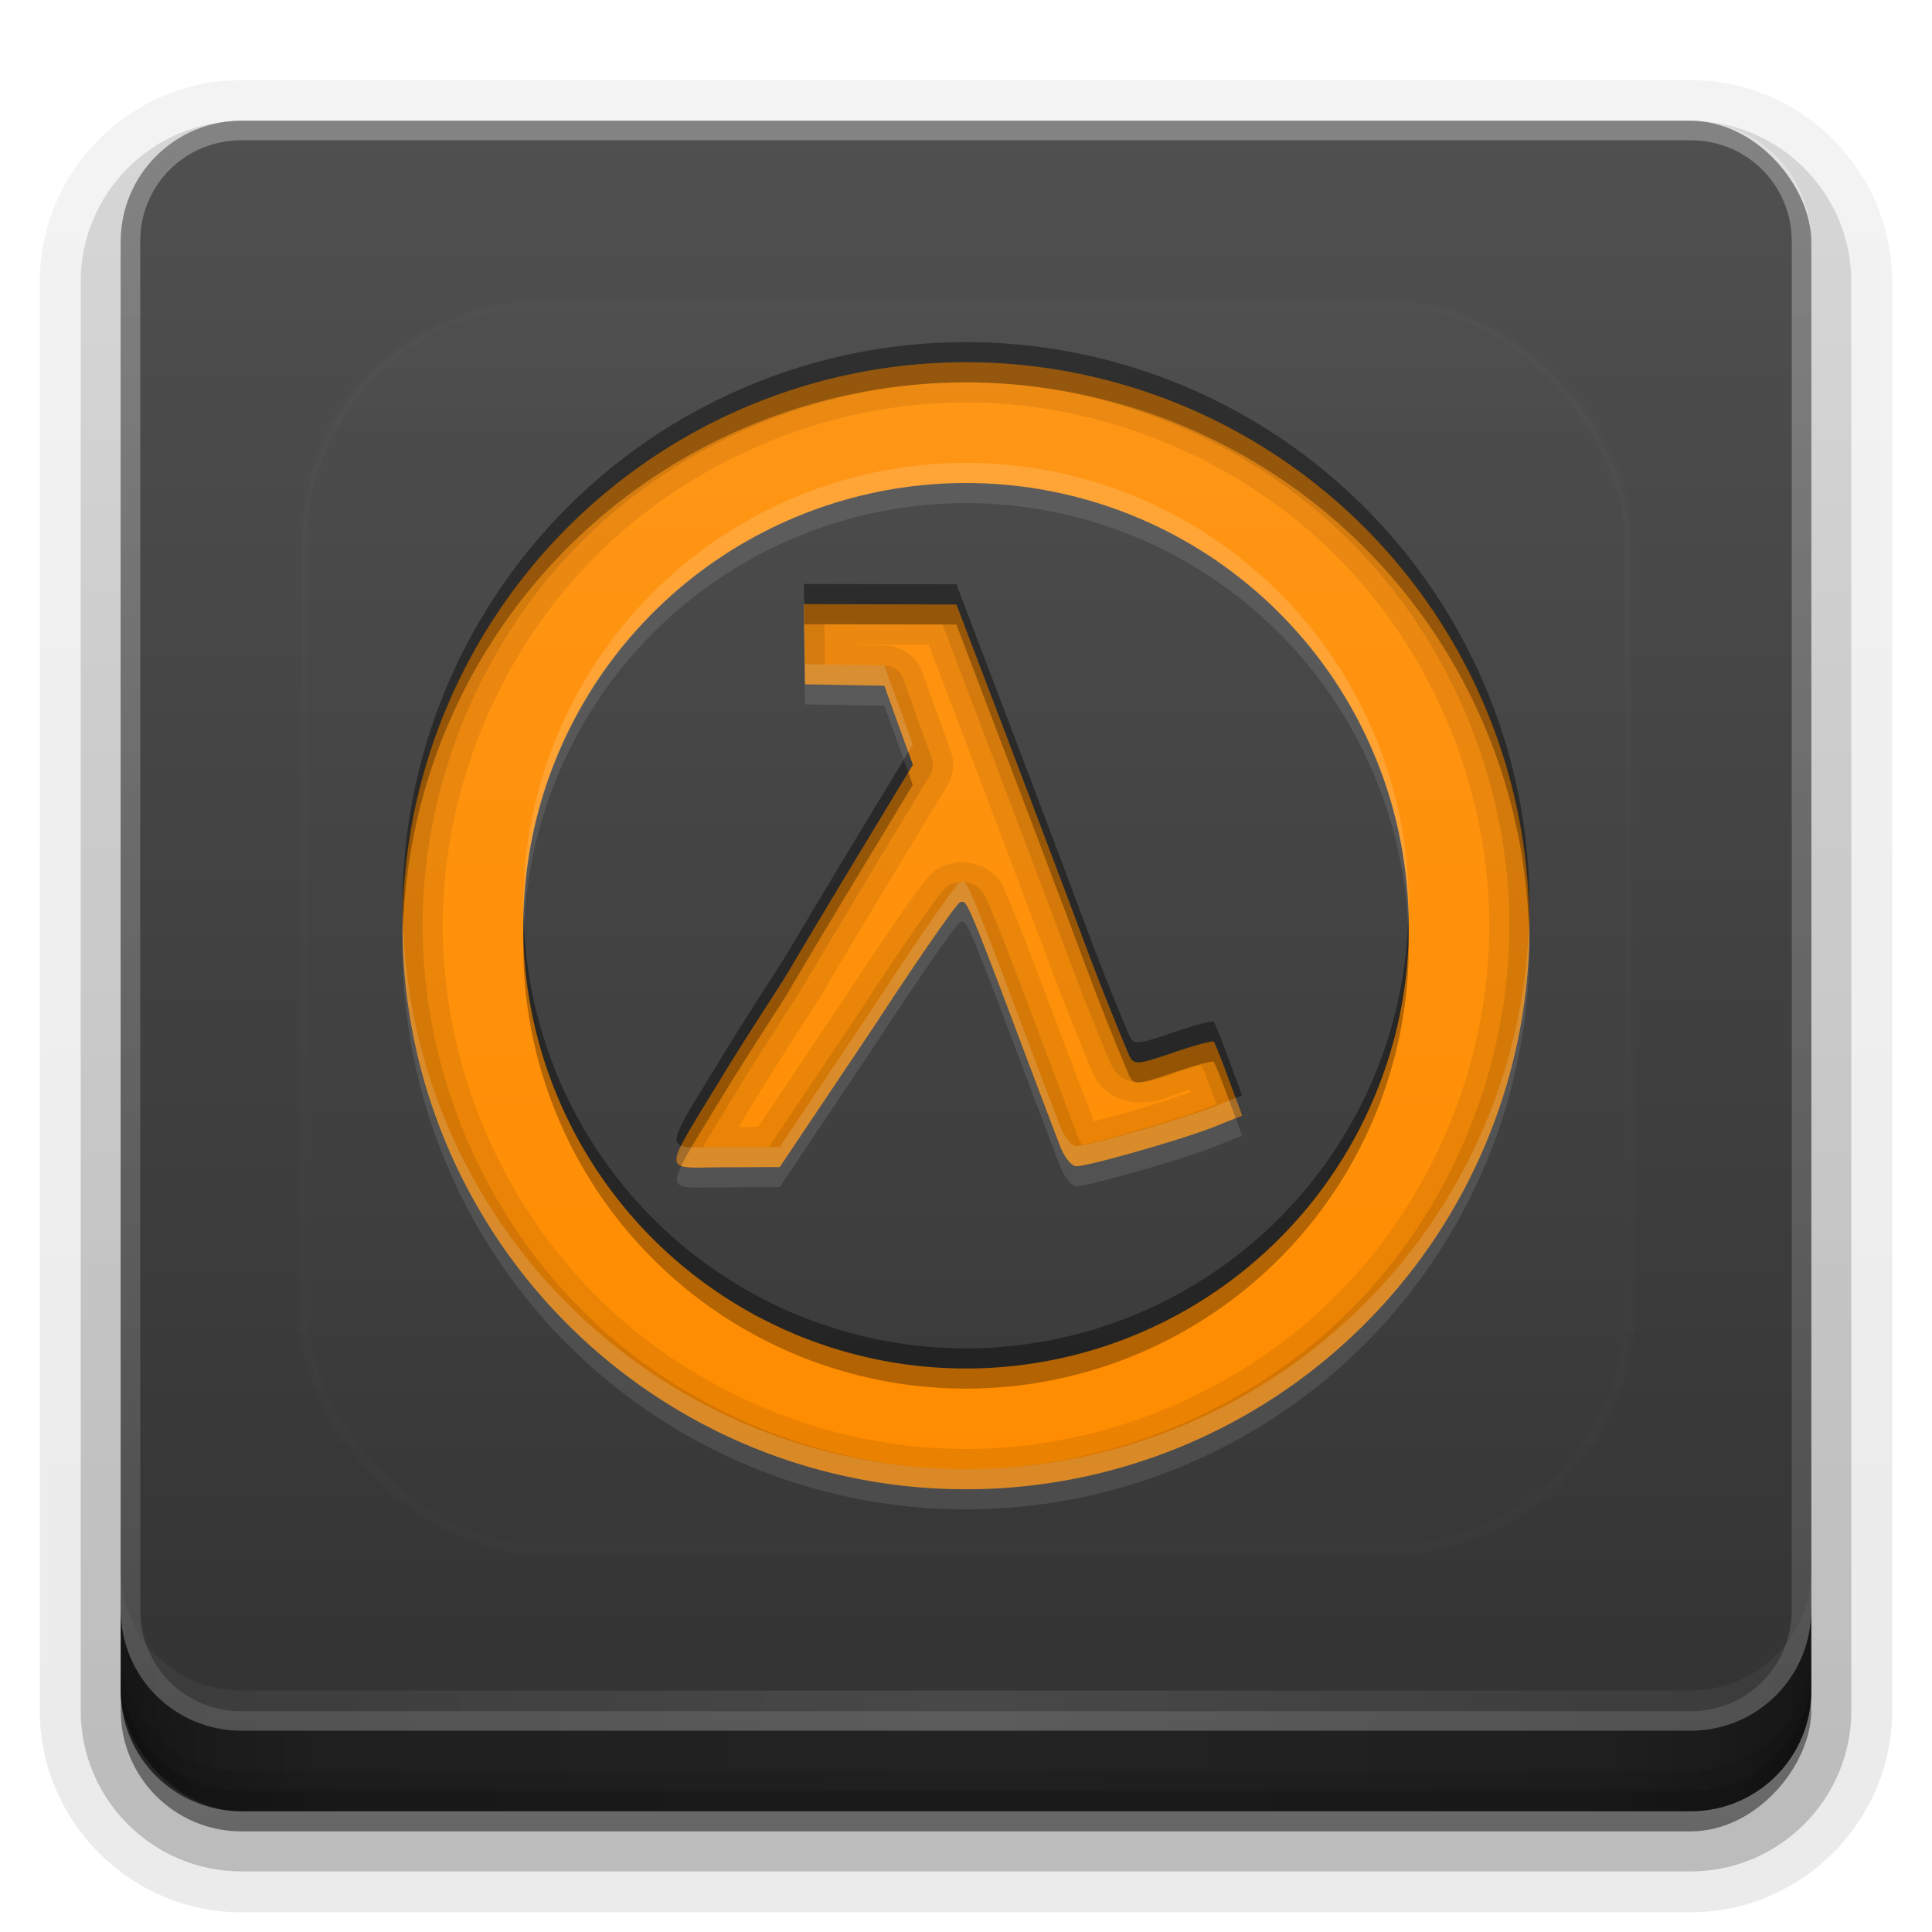 <?xml version="1.0" encoding="UTF-8" standalone="no"?>
<svg
   xmlns:dc="http://purl.org/dc/elements/1.1/"
   xmlns:cc="http://creativecommons.org/ns#"
   xmlns:rdf="http://www.w3.org/1999/02/22-rdf-syntax-ns#"
   xmlns:svg="http://www.w3.org/2000/svg"
   xmlns="http://www.w3.org/2000/svg"
   xmlns:xlink="http://www.w3.org/1999/xlink"
   xmlns:sodipodi="http://sodipodi.sourceforge.net/DTD/sodipodi-0.dtd"
   xmlns:inkscape="http://www.inkscape.org/namespaces/inkscape"
   width="96"
   height="96"
   version="1.1"
   id="svg88"
   sodipodi:docname="half-life.svg"
   inkscape:version="0.92.2 5c3e80d, 2017-08-06">
  <sodipodi:namedview
     pagecolor="#ffffff"
     bordercolor="#666666"
     borderopacity="1"
     objecttolerance="10"
     gridtolerance="10"
     guidetolerance="10"
     inkscape:pageopacity="0"
     inkscape:pageshadow="2"
     inkscape:window-width="640"
     inkscape:window-height="480"
     id="namedview90"
     showgrid="false"
     inkscape:zoom="2.4583333"
     inkscape:cx="48"
     inkscape:cy="48"
     inkscape:window-x="0"
     inkscape:window-y="25"
     inkscape:window-maximized="0"
     inkscape:current-layer="svg88" />
  <defs
     id="defs2410">
    <linearGradient
       id="linearGradient4384">
      <stop
         id="stop4386"
         stop-color="#fff"
         offset="0" />
      <stop
         id="stop4388"
         stop-color="#fff"
         stop-opacity="0"
         offset="1" />
    </linearGradient>
    <filter
       id="filter3794"
       x="-.192"
       y="-.192"
       width="1.384"
       height="1.384">
      <feGaussianBlur
         id="feGaussianBlur3796"
         stdDeviation="5.28" />
    </filter>
    <linearGradient
       id="linearGradient3613"
       x1="48"
       x2="48"
       y1="20.221"
       y2="138.66"
       gradientUnits="userSpaceOnUse">
      <stop
         id="stop3739"
         stop-color="#fff"
         offset="0" />
      <stop
         id="stop3741"
         stop-color="#fff"
         stop-opacity="0"
         offset="1" />
    </linearGradient>
    <linearGradient
       id="buttonGradient"
       x1="48"
       x2="48"
       y1="90"
       y2="5.988"
       gradientUnits="userSpaceOnUse">
      <stop
         id="stop3702"
         stop-color="#323232"
         offset="0" />
      <stop
         id="stop3704"
         stop-color="#505050"
         offset="1" />
    </linearGradient>
    <linearGradient
       id="ButtonShadow-0"
       x1="45.448"
       x2="45.448"
       y1="92.54"
       y2="7.016"
       gradientTransform="matrix(1.006 0 0 .994 100 0)"
       gradientUnits="userSpaceOnUse">
      <stop
         id="stop3750-8"
         offset="0" />
      <stop
         id="stop3752-5"
         stop-opacity=".588"
         offset="1" />
    </linearGradient>
    <linearGradient
       id="linearGradient3780"
       x1="32.251"
       x2="32.251"
       y1="6.132"
       y2="90.239"
       gradientTransform="matrix(1.024 0 0 1.012 -1.143 -98.071)"
       gradientUnits="userSpaceOnUse"
       xlink:href="#ButtonShadow-0" />
    <linearGradient
       id="linearGradient3721"
       x1="32.251"
       x2="32.251"
       y1="6.132"
       y2="90.239"
       gradientTransform="translate(0,-97)"
       gradientUnits="userSpaceOnUse"
       xlink:href="#ButtonShadow-0" />
    <clipPath
       id="clipPath4355">
      <rect
         id="rect4357"
         x="6"
         y="6"
         width="84"
         height="80"
         rx="6"
         ry="6"
         fill="#fff" />
    </clipPath>
    <linearGradient
       id="linearGradient4390"
       x1="48"
       x2="48"
       y1="88"
       y2="-40"
       gradientTransform="matrix(1,0,0,-1,0,92)"
       gradientUnits="userSpaceOnUse"
       xlink:href="#linearGradient4384" />
    <linearGradient
       id="linearGradient4429"
       x1="48"
       x2="112.12"
       y1="82"
       y2="82.455"
       gradientUnits="userSpaceOnUse"
       spreadMethod="reflect"
       xlink:href="#linearGradient4384" />
    <linearGradient
       id="linearGradient3228"
       x1="90"
       x2="48"
       y1="88"
       y2="88"
       gradientUnits="userSpaceOnUse"
       spreadMethod="reflect">
      <stop
         id="stop3894"
         stop-opacity=".588"
         offset="0" />
      <stop
         id="stop3896"
         stop-opacity=".471"
         offset=".118" />
      <stop
         id="stop3898"
         stop-opacity=".392"
         offset=".238" />
      <stop
         id="stop3900"
         stop-opacity=".314"
         offset="1" />
    </linearGradient>
  </defs>
  <g
     id="layer3">
    <g
       id="g32"
       fill="url(#linearGradient3780)">
      <path
         id="path3786"
         transform="scale(1,-1)"
         d="m12-95.021c-5.511 0-10.022 4.51-10.022 10.021v71c0 5.511 4.51 10.021 10.021 10.021h72c5.511 0 10.021-4.51 10.021-10.021v-71c0-5.511-4.51-10.021-10.021-10.021h-72z"
         opacity=".08" />
      <path
         id="path3778"
         transform="scale(1,-1)"
         d="m12-94.035c-4.972 0-9.035 4.064-9.035 9.035v71c0 4.972 4.064 9.035 9.035 9.035h72c4.972 0 9.035-4.064 9.035-9.035v-71c0-4.972-4.064-9.035-9.035-9.035h-72z"
         opacity=".1" />
      <path
         id="path3770"
         transform="scale(1,-1)"
         d="m12-92.99c-4.409 0-7.99 3.581-7.99 7.99v71c0 4.409 3.581 7.99 7.99 7.99h72c4.409 0 7.99-3.581 7.99-7.99v-71c0-4.409-3.581-7.99-7.99-7.99h-72z"
         opacity=".2" />
      <rect
         id="rect3723"
         transform="scale(1,-1)"
         x="5"
         y="-92"
         width="86"
         height="85"
         rx="7"
         ry="7"
         opacity=".3" />
    </g>
    <rect
       id="rect3716"
       transform="scale(1,-1)"
       x="6"
       y="-91"
       width="84"
       height="84"
       rx="6"
       ry="6"
       fill="url(#linearGradient3721)"
       opacity=".45" />
  </g>
  <g
     id="layer1">
    <rect
       id="button"
       x="6"
       y="6"
       width="84"
       height="84"
       rx="6"
       ry="6"
       fill="url(#buttonGradient)" />
    <path
       id="rect4377"
       d="m12 86c-3.324 0-6-2.676-6-6v-68c0-3.324 2.676-6 6-6h72c3.324 0 6 2.676 6 6v68c0 3.324-2.676 6-6 6zm0-0.969h72c2.805 0 5.031-2.226 5.031-5.031v-68c0-2.805-2.226-5.031-5.031-5.031h-72c-2.805 0-5.031 2.226-5.031 5.031v68c0 2.805 2.226 5.031 5.031 5.031z"
       fill="url(#linearGradient4390)"
       opacity=".3" />
    <path
       id="rect4414"
       d="m6 78v2c0 3.324 2.676 6 6 6h72c3.324 0 6-2.676 6-6v-2c0 3.324-2.676 6-6 6h-72c-3.324 0-6-2.676-6-6z"
       fill="url(#linearGradient4429)"
       opacity=".1" />
  </g>
  <g
     id="layer4">
    <path
       id="path3888"
       d="m6 80v4c0 3.324 2.676 6 6 6h72c3.324 0 6-2.676 6-6v-4c0 3.324-2.676 6-6 6h-72c-3.324 0-6-2.676-6-6z"
       fill="url(#linearGradient3228)" />
    <path
       id="rect4345"
       d="m6 82v2c0 3.324 2.676 6 6 6h72c3.324 0 6-2.676 6-6v-2c0 3.324-2.676 6-6 6h-72c-3.324 0-6-2.676-6-6z"
       color="#000000"
       opacity=".1" />
    <path
       id="rect4336"
       d="m6 83v1c0 3.324 2.676 6 6 6h72c3.324 0 6-2.676 6-6v-1c0 3.324-2.676 6-6 6h-72c-3.324 0-6-2.676-6-6z"
       color="#000000"
       opacity=".15" />
  </g>
  <g
     id="layer5">
    <rect
       id="rect3171"
       x="15"
       y="15"
       width="66"
       height="62"
       rx="12"
       ry="12"
       clip-path="url(#clipPath4355)"
       fill="url(#linearGradient3613)"
       filter="url(#filter3794)"
       opacity=".1"
       stroke="#fff"
       stroke-linecap="round"
       stroke-width=".5" />
  </g>
  <defs
     id="defs53">
    <filter
       id="w">
      <feGaussianBlur
         stdDeviation="0.689"
         id="feGaussianBlur45" />
    </filter>
    <linearGradient
       id="a"
       gradientUnits="userSpaceOnUse"
       x1="8"
       y1="1"
       x2="8"
       y2="15">
      <stop
         stop-color="#ff9616"
         offset="0"
         id="stop48" />
      <stop
         stop-color="#ff8c00"
         offset="1"
         id="stop50" />
    </linearGradient>
  </defs>
  <g
     transform="translate(0,-2)"
     id="g86">
    <path
       d="m8 1a7 7 0 0 0-7 7 7 7 0 0 0 7 7 7 7 0 0 0 7-7 7 7 0 0 0-7-7zm0 1.5a5.5 5.5 0 0 1 5.5 5.5 5.5 5.5 0 0 1-5.5 5.5 5.5 5.5 0 0 1-5.5-5.5 5.5 5.5 0 0 1 5.5-5.5zm-2.014 1.504 0.014 0.996 0.986 0.018 0.176 0.49 0.178 0.492-0.689 1.139c-0.378 0.626-0.756 1.259-0.84 1.404-0.084 0.145-0.538 0.835-0.805 1.273-0.803 1.321-0.802 1.185-0.006 1.184l0.686-0.002 1.174-1.752c0.554-0.848 1.035-1.541 1.07-1.541 0.073 0 0.038-0.151 0.666 1.518 0.264 0.703 0.524 1.388 0.576 1.522 0.052 0.133 0.142 0.242 0.197 0.242 0.156 0 1.327-0.335 1.715-0.49l0.346-0.139-0.164-0.445c-0.09-0.245-0.175-0.458-0.189-0.473-0.015-0.015-0.244 0.048-0.51 0.139-0.452 0.154-0.488 0.155-0.547 0.016-0.035-0.082-0.277-0.657-0.539-1.359-0.262-0.703-0.73-1.941-1.039-2.752l-0.561-1.475-1.895-0.004z"
       fill="url(#a)"
       id="base"
       transform="translate(16,16) scale(4)" />
    <path
       style="opacity:0.08;fill:#000000;stroke-width:4"
       d="M 48 18 A 28 28 0 0 0 20 46 A 28 28 0 0 0 48 74 A 28 28 0 0 0 76 46 A 28 28 0 0 0 48 18 z M 48 20 C 54.807 20 61.57 22.804 66.383 27.617 C 71.196 32.43 74 39.193 74 46 C 74 52.807 71.196 59.57 66.383 64.383 C 61.57 69.196 54.807 72 48 72 C 41.193 72 34.43 69.196 29.617 64.383 C 24.804 59.57 22 52.807 22 46 C 22 39.193 24.804 32.43 29.617 27.617 C 34.43 22.804 41.193 20 48 20 z M 39.945 30.016 L 40 34 L 43.945 34.07 L 44.648 36.031 L 45.359 38 L 42.602 42.555 C 41.088 45.06 39.578 47.59 39.242 48.172 C 38.907 48.753 37.091 51.51 36.023 53.266 C 32.812 58.548 32.816 58.005 36 58 L 38.742 57.992 L 43.438 50.984 C 45.652 47.594 47.579 44.82 47.719 44.82 C 48.011 44.82 47.871 44.216 50.383 50.891 C 51.441 53.702 52.478 56.443 52.688 56.977 C 52.897 57.51 53.254 57.945 53.477 57.945 C 54.099 57.945 58.783 56.606 60.336 55.984 L 61.719 55.43 L 61.062 53.648 C 60.704 52.667 60.363 51.816 60.305 51.758 C 60.246 51.7 59.33 51.949 58.266 52.312 C 56.459 52.929 56.315 52.933 56.078 52.375 C 55.938 52.046 54.969 49.749 53.922 46.938 C 52.875 44.127 51.003 39.173 49.766 35.93 L 47.523 30.031 L 39.945 30.016 z M 41.977 32.023 L 46.141 32.031 L 47.898 36.641 C 49.133 39.878 51.004 44.833 52.047 47.633 C 53.11 50.489 54.086 52.807 54.234 53.156 C 54.322 53.364 54.44 53.732 54.914 54.164 C 55.388 54.596 56.172 54.795 56.641 54.781 C 57.577 54.754 57.997 54.516 58.914 54.203 C 58.991 54.177 59.035 54.165 59.109 54.141 C 59.127 54.187 59.139 54.218 59.156 54.266 C 58.438 54.527 57.243 54.92 56.008 55.273 C 55.392 55.45 54.835 55.597 54.352 55.719 C 54.055 54.949 53.224 52.754 52.258 50.188 C 50.999 46.843 50.419 45.356 50.031 44.516 C 49.837 44.095 49.888 43.781 49.062 43.195 C 48.667 42.915 47.959 42.815 47.641 42.836 C 47.512 42.863 46.909 42.991 46.906 42.992 C 46.903 42.994 46.645 43.128 46.57 43.18 C 46.421 43.282 46.354 43.344 46.297 43.398 C 46.182 43.507 46.123 43.577 46.062 43.648 C 45.941 43.791 45.834 43.935 45.703 44.109 C 45.441 44.458 45.107 44.922 44.711 45.492 C 43.919 46.633 42.882 48.182 41.766 49.891 L 41.773 49.867 L 37.672 55.992 L 36.703 56 C 37.029 55.468 37.266 55.075 37.734 54.305 C 38.248 53.46 38.966 52.339 39.594 51.359 C 40.222 50.38 40.712 49.63 40.977 49.172 C 41.269 48.666 42.804 46.091 44.312 43.594 L 47.07 39.039 A 2 2 0 0 0 47.242 37.32 L 46.531 35.352 L 45.828 33.398 A 2 2 0 0 0 43.984 32.07 L 41.977 32.031 L 41.977 32.023 z "
       transform="translate(0,2)"
       id="path56" />
    <path
       style="opacity:0.1;fill:#000000;stroke-width:4"
       d="M 48 18 A 28 28 0 0 0 20 46 A 28 28 0 0 0 48 74 A 28 28 0 0 0 76 46 A 28 28 0 0 0 48 18 z M 48 19 C 55.069 19 62.096 21.908 67.094 26.906 C 72.092 31.904 75 38.931 75 46 C 75 53.069 72.092 60.096 67.094 65.094 C 62.096 70.092 55.069 73 48 73 C 40.931 73 33.904 70.092 28.906 65.094 C 23.908 60.096 21 53.069 21 46 C 21 38.931 23.908 31.904 28.906 26.906 C 33.904 21.908 40.931 19 48 19 z M 39.945 30.016 L 40 34 L 43.945 34.07 L 44.648 36.031 L 45.359 38 L 42.602 42.555 C 41.088 45.06 39.578 47.59 39.242 48.172 C 38.907 48.753 37.091 51.51 36.023 53.266 C 32.812 58.548 32.816 58.005 36 58 L 38.742 57.992 L 43.438 50.984 C 45.652 47.594 47.579 44.82 47.719 44.82 C 48.011 44.82 47.871 44.216 50.383 50.891 C 51.441 53.702 52.478 56.443 52.688 56.977 C 52.897 57.51 53.254 57.945 53.477 57.945 C 54.099 57.945 58.783 56.606 60.336 55.984 L 61.719 55.43 L 61.062 53.648 C 60.704 52.667 60.363 51.816 60.305 51.758 C 60.246 51.7 59.33 51.949 58.266 52.312 C 56.459 52.929 56.315 52.933 56.078 52.375 C 55.938 52.046 54.969 49.749 53.922 46.938 C 52.875 44.127 51.003 39.173 49.766 35.93 L 47.523 30.031 L 39.945 30.016 z M 40.961 31.016 L 46.836 31.031 L 48.828 36.281 A 1 1 0 0 0 48.828 36.289 C 50.064 39.529 51.94 44.484 52.984 47.289 C 54.039 50.122 55.012 52.427 55.156 52.766 C 55.23 52.939 55.319 53.179 55.594 53.43 C 55.868 53.68 56.302 53.79 56.609 53.781 C 57.223 53.764 57.676 53.568 58.586 53.258 C 59.02 53.11 59.389 52.998 59.711 52.906 C 59.833 53.217 59.974 53.579 60.125 53.992 L 60.445 54.867 L 59.961 55.055 C 59.276 55.329 57.706 55.827 56.281 56.234 C 55.569 56.438 54.884 56.627 54.352 56.758 C 54.117 56.815 53.933 56.858 53.773 56.891 C 53.719 56.805 53.662 56.724 53.617 56.609 C 53.423 56.115 52.378 53.349 51.32 50.539 C 50.063 47.198 49.477 45.692 49.125 44.93 C 48.949 44.549 48.931 44.332 48.484 44.016 C 48.268 43.862 47.889 43.806 47.719 43.82 C 47.717 43.82 47.308 43.905 47.305 43.906 C 47.302 43.908 47.172 43.973 47.133 44 C 47.054 44.054 47.019 44.093 46.984 44.125 C 46.916 44.19 46.876 44.241 46.828 44.297 C 46.732 44.409 46.624 44.538 46.5 44.703 C 46.252 45.034 45.923 45.498 45.531 46.062 C 44.749 47.189 43.718 48.732 42.609 50.43 L 42.602 50.438 L 38.211 56.992 L 36 57 C 35.492 57.001 35.264 57.005 34.945 57.008 C 35.013 56.856 34.968 56.938 35.086 56.734 C 35.47 56.072 36.068 55.108 36.875 53.781 C 37.398 52.92 38.121 51.801 38.75 50.82 C 39.379 49.84 39.893 49.046 40.109 48.672 C 40.423 48.128 41.95 45.573 43.461 43.07 L 43.453 43.07 L 46.211 38.516 A 1 1 0 0 0 46.297 37.664 L 45.586 35.695 L 44.883 33.734 A 1 1 0 0 0 43.961 33.07 L 40.984 33.016 L 40.961 31.016 z "
       transform="translate(0,2)"
       id="path61" />
    <path
       style="opacity:0.3;fill:#000000;stroke-width:4"
       d="M 48 18 A 28 28 0 0 0 20 46 A 28 28 0 0 0 20.021 46.414 A 28 28 0 0 1 48 19 A 28 28 0 0 1 75.979 46.586 A 28 28 0 0 0 76 46 A 28 28 0 0 0 48 18 z M 39.945 30.016 L 39.959 31.016 L 47.523 31.031 L 49.766 36.93 C 51.003 40.173 52.875 45.127 53.922 47.938 C 54.969 50.749 55.938 53.046 56.078 53.375 C 56.315 53.933 56.459 53.929 58.266 53.312 C 59.33 52.949 60.246 52.7 60.305 52.758 C 60.363 52.816 60.704 53.667 61.062 54.648 L 61.398 55.559 L 61.719 55.43 L 61.062 53.648 C 60.704 52.667 60.363 51.816 60.305 51.758 C 60.246 51.7 59.33 51.949 58.266 52.312 C 56.459 52.929 56.315 52.933 56.078 52.375 C 55.938 52.046 54.969 49.749 53.922 46.938 C 52.875 44.127 51.003 39.173 49.766 35.93 L 47.523 30.031 L 39.945 30.016 z M 45.133 38.373 L 42.602 42.555 C 41.088 45.06 39.578 47.59 39.242 48.172 C 38.907 48.753 37.091 51.51 36.023 53.266 C 33.924 56.72 33.208 57.678 33.848 57.93 C 34.183 57.236 34.893 56.125 36.023 54.266 C 37.091 52.51 38.907 49.753 39.242 49.172 C 39.578 48.59 41.088 46.06 42.602 43.555 L 45.359 39 L 45.133 38.373 z M 69.979 46.414 A 22 22 0 0 1 48 68 A 22 22 0 0 1 26.021 46.586 A 22 22 0 0 0 26 47 A 22 22 0 0 0 48 69 A 22 22 0 0 0 70 47 A 22 22 0 0 0 69.979 46.414 z "
       transform="translate(0,2)"
       id="path66" />
    <path
       style="opacity:0.4;fill:#000000;stroke-width:4"
       d="M 48 17 A 28 28 0 0 0 20 45 A 28 28 0 0 0 20.021 45.414 A 28 28 0 0 1 48 18 A 28 28 0 0 1 75.979 45.586 A 28 28 0 0 0 76 45 A 28 28 0 0 0 48 17 z M 39.945 29.016 L 39.959 30.016 L 47.523 30.031 L 49.766 35.93 C 51.003 39.173 52.875 44.127 53.922 46.938 C 54.969 49.749 55.938 52.046 56.078 52.375 C 56.315 52.933 56.459 52.929 58.266 52.312 C 59.33 51.949 60.246 51.7 60.305 51.758 C 60.363 51.816 60.704 52.667 61.062 53.648 L 61.398 54.559 L 61.719 54.43 L 61.062 52.648 C 60.704 51.667 60.363 50.816 60.305 50.758 C 60.246 50.7 59.33 50.949 58.266 51.312 C 56.459 51.929 56.315 51.933 56.078 51.375 C 55.938 51.046 54.969 48.749 53.922 45.938 C 52.875 43.127 51.003 38.173 49.766 34.93 L 47.523 29.031 L 39.945 29.016 z M 45.133 37.373 L 42.602 41.555 C 41.088 44.06 39.578 46.59 39.242 47.172 C 38.907 47.753 37.091 50.51 36.023 52.266 C 33.924 55.72 33.208 56.678 33.848 56.93 C 34.183 56.236 34.893 55.125 36.023 53.266 C 37.091 51.51 38.907 48.753 39.242 48.172 C 39.578 47.59 41.088 45.06 42.602 42.555 L 45.359 38 L 45.133 37.373 z M 69.979 45.414 A 22 22 0 0 1 48 67 A 22 22 0 0 1 26.021 45.586 A 22 22 0 0 0 26 46 A 22 22 0 0 0 48 68 A 22 22 0 0 0 70 46 A 22 22 0 0 0 69.979 45.414 z "
       transform="translate(0,2)"
       id="path71" />
    <path
       style="opacity:0.1;fill:#ffffff;stroke-width:4"
       d="M 48 24 A 22 22 0 0 0 26 46 A 22 22 0 0 0 26.021 46.586 A 22 22 0 0 1 48 25 A 22 22 0 0 1 69.979 46.414 A 22 22 0 0 0 70 46 A 22 22 0 0 0 48 24 z M 39.945 31.016 L 40 35 L 43.945 35.07 L 44.648 37.031 L 45.133 38.373 L 45.359 38 L 44.648 36.031 L 43.945 34.07 L 40 34 L 39.959 31.016 L 39.945 31.016 z M 47.814 44.807 C 47.785 44.81 47.755 44.82 47.719 44.82 C 47.579 44.82 45.652 47.594 43.438 50.984 L 38.742 57.992 L 36 58 C 34.898 58.002 34.186 58.063 33.848 57.93 C 33.231 59.205 33.937 59.003 36 59 L 38.742 58.992 L 43.438 51.984 C 45.652 48.594 47.579 45.82 47.719 45.82 C 48.011 45.82 47.871 45.216 50.383 51.891 C 51.441 54.702 52.478 57.443 52.688 57.977 C 52.897 58.51 53.254 58.945 53.477 58.945 C 54.099 58.945 58.783 57.606 60.336 56.984 L 61.719 56.43 L 61.398 55.559 L 60.336 55.984 C 58.783 56.606 54.099 57.945 53.477 57.945 C 53.254 57.945 52.897 57.51 52.688 56.977 C 52.478 56.443 51.441 53.702 50.383 50.891 C 48.185 45.05 48.018 44.782 47.814 44.807 z M 20.021 46.414 A 28 28 0 0 0 20 47 A 28 28 0 0 0 48 75 A 28 28 0 0 0 76 47 A 28 28 0 0 0 75.979 46.586 A 28 28 0 0 1 48 74 A 28 28 0 0 1 20.021 46.414 z "
       transform="translate(0,2)"
       id="path76" />
    <path
       style="opacity:0.15;fill:#ffffff;stroke-width:4"
       d="M 48 23 A 22 22 0 0 0 26 45 A 22 22 0 0 0 26.021 45.586 A 22 22 0 0 1 48 24 A 22 22 0 0 1 69.979 45.414 A 22 22 0 0 0 70 45 A 22 22 0 0 0 48 23 z M 39.945 30.016 L 40 34 L 43.945 34.07 L 44.648 36.031 L 45.133 37.373 L 45.359 37 L 44.648 35.031 L 43.945 33.07 L 40 33 L 39.959 30.016 L 39.945 30.016 z M 47.814 43.807 C 47.785 43.81 47.755 43.82 47.719 43.82 C 47.579 43.82 45.652 46.594 43.438 49.984 L 38.742 56.992 L 36 57 C 34.898 57.002 34.186 57.063 33.848 56.93 C 33.231 58.205 33.937 58.003 36 58 L 38.742 57.992 L 43.438 50.984 C 45.652 47.594 47.579 44.82 47.719 44.82 C 48.011 44.82 47.871 44.216 50.383 50.891 C 51.441 53.702 52.478 56.443 52.688 56.977 C 52.897 57.51 53.254 57.945 53.477 57.945 C 54.099 57.945 58.783 56.606 60.336 55.984 L 61.719 55.43 L 61.398 54.559 L 60.336 54.984 C 58.783 55.606 54.099 56.945 53.477 56.945 C 53.254 56.945 52.897 56.51 52.688 55.977 C 52.478 55.443 51.441 52.702 50.383 49.891 C 48.185 44.05 48.018 43.782 47.814 43.807 z M 20.021 45.414 A 28 28 0 0 0 20 46 A 28 28 0 0 0 48 74 A 28 28 0 0 0 76 46 A 28 28 0 0 0 75.979 45.586 A 28 28 0 0 1 48 73 A 28 28 0 0 1 20.021 45.414 z "
       transform="translate(0,2)"
       id="path81" />
  </g>
</svg>

